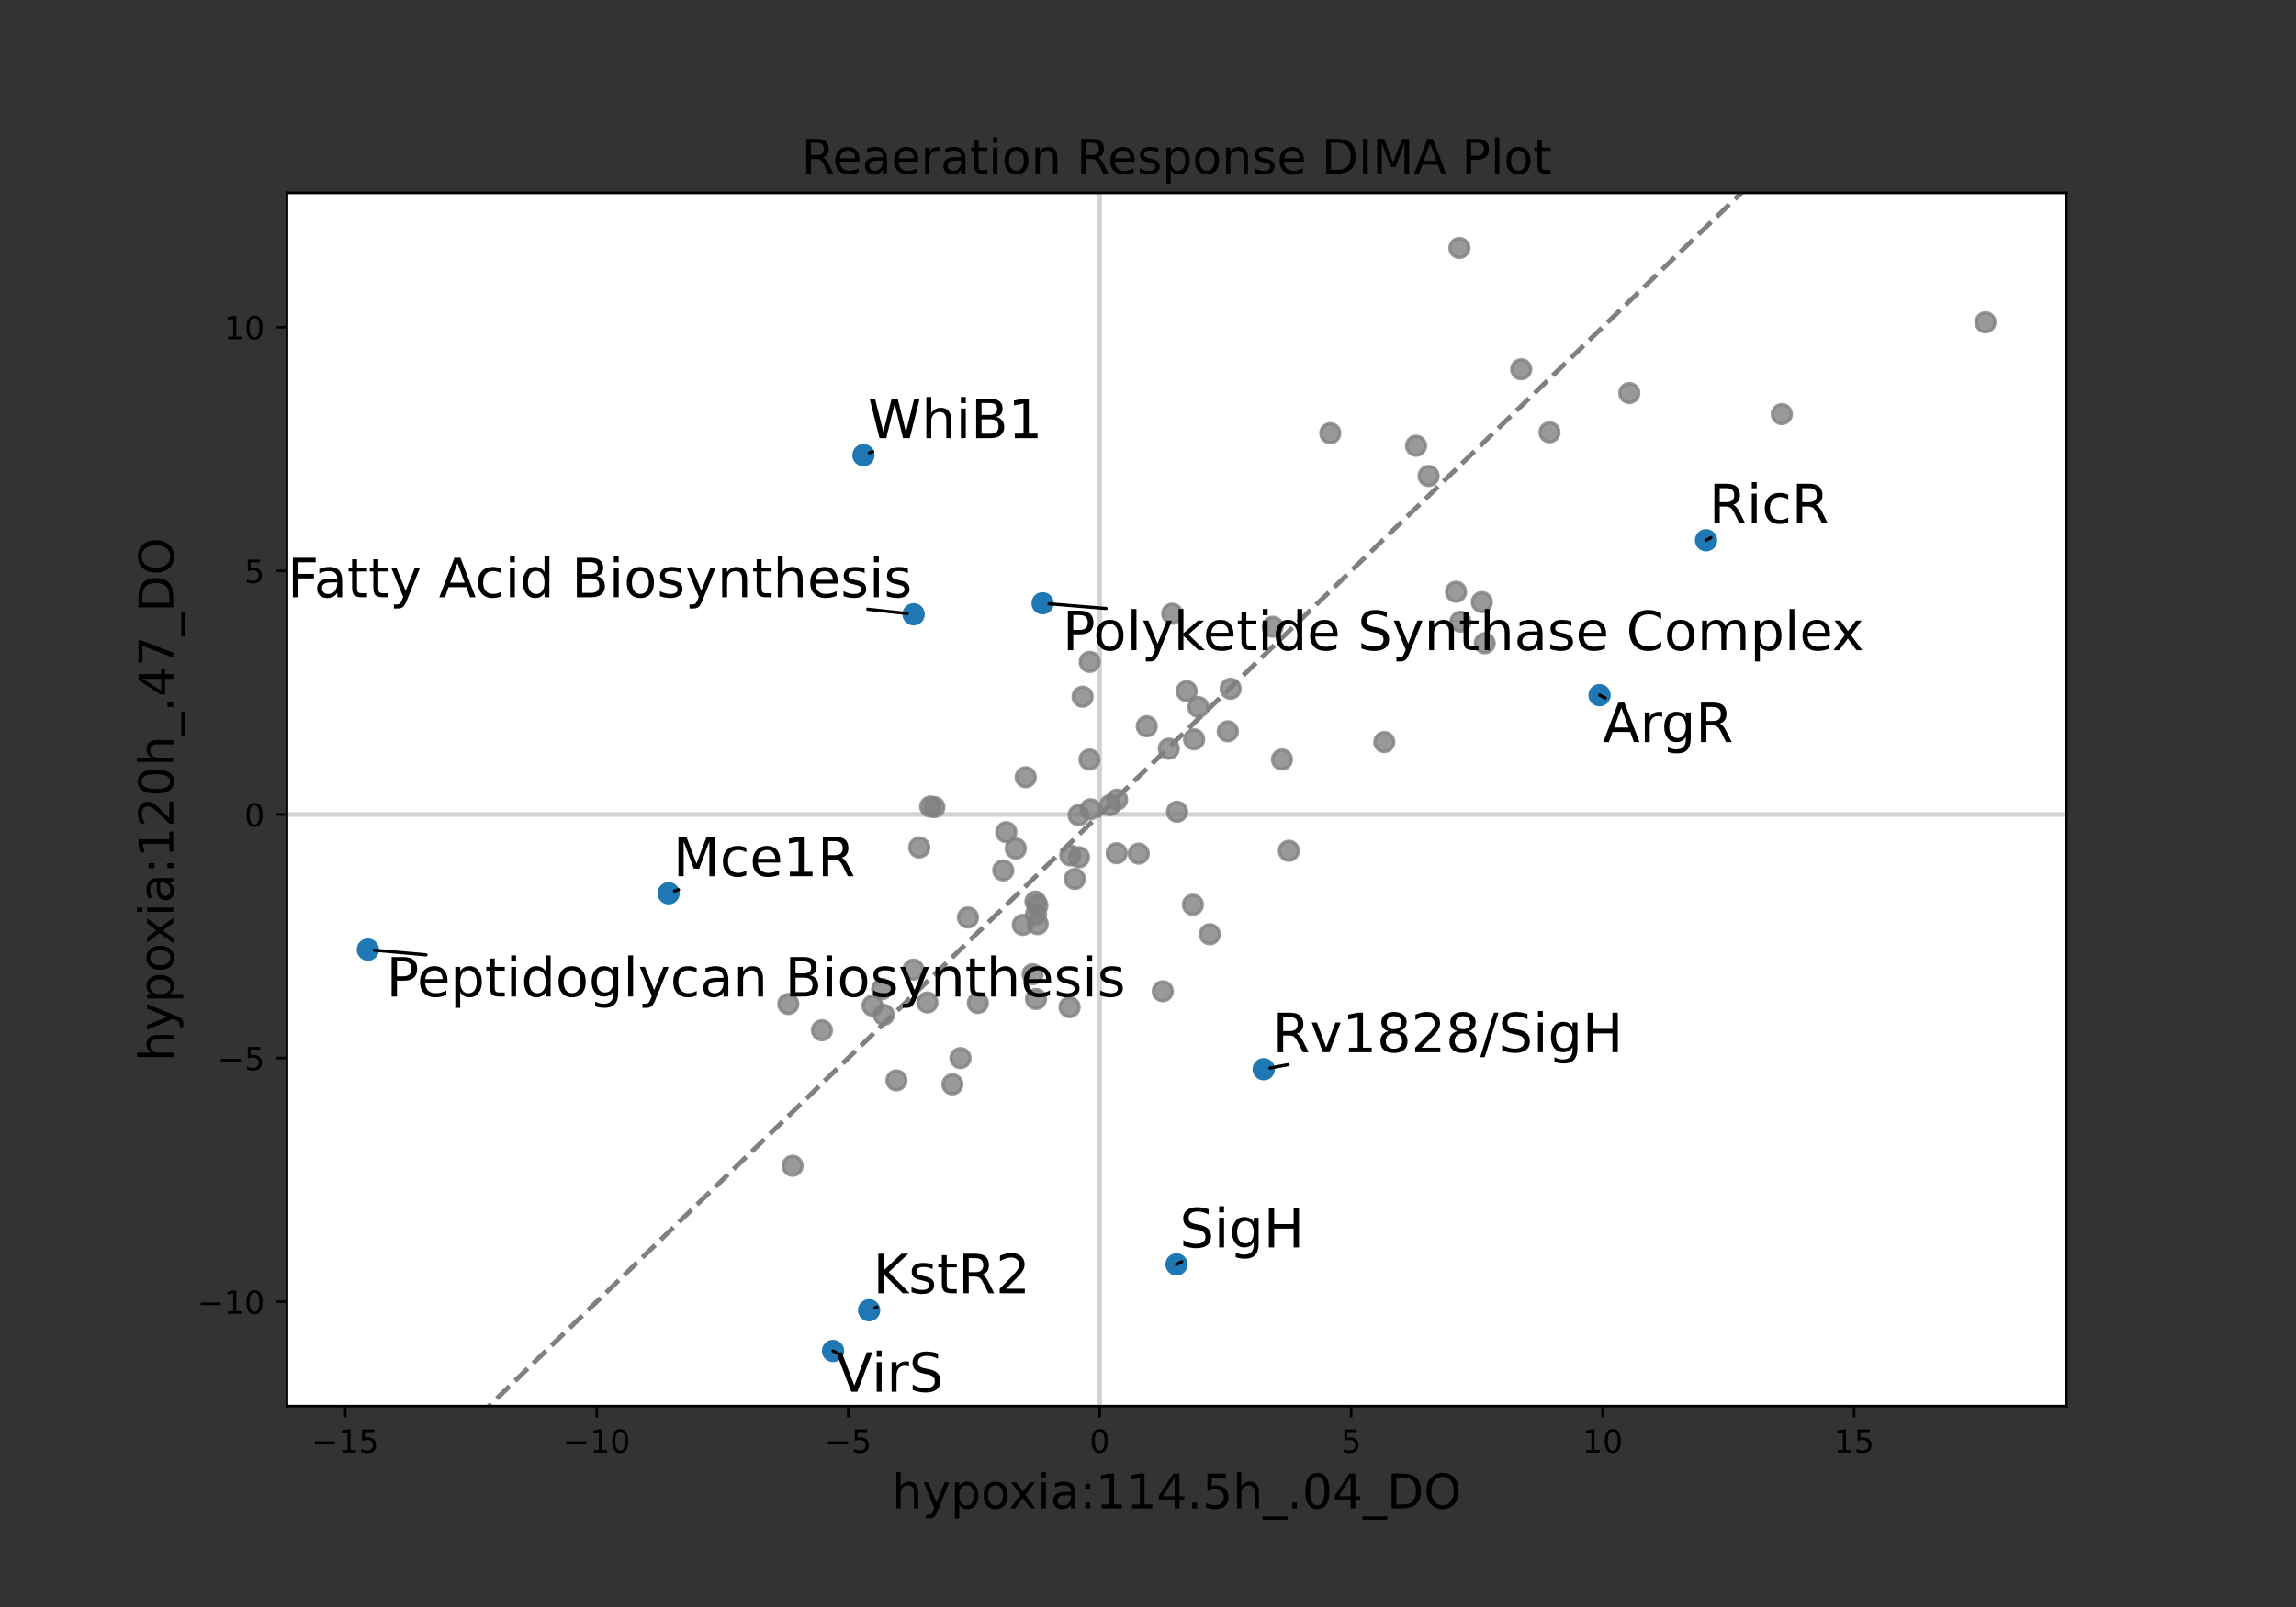<?xml version="1.0" encoding="utf-8" standalone="no"?>
<!DOCTYPE svg PUBLIC "-//W3C//DTD SVG 1.1//EN"
  "http://www.w3.org/Graphics/SVG/1.1/DTD/svg11.dtd">
<!-- Created with matplotlib (https://matplotlib.org/) -->
<svg height="504pt" version="1.1" viewBox="0 0 720 504" width="720pt" xmlns="http://www.w3.org/2000/svg" xmlns:xlink="http://www.w3.org/1999/xlink">
 <rect x="0" y="0" width="720" height="504" fill="#333333" stroke="none"/>
 <defs>
  <style type="text/css">*{stroke-linecap:butt;stroke-linejoin:round;}</style>
 </defs>
 <g id="figure_1">
  <g id="patch_1">
   <path d="M 0 504 
L 720 504 
L 720 0 
L 0 0 
z
" style="fill:none;"/>
  </g>
  <g id="axes_1">
   <g id="patch_2">
    <path d="M 90 441 
L 648 441 
L 648 60.48 
L 90 60.48 
z
" style="fill:#ffffff;"/>
   </g>
   <g id="line2d_1">
    <path clip-path="url(#p473ef041b7)" d="M 344.843 441 
L 344.843 60.48 
" style="fill:none;stroke:#d3d3d3;stroke-linecap:square;stroke-width:1.5;"/>
   </g>
   <g id="line2d_2">
    <path clip-path="url(#p473ef041b7)" d="M 90 255.432 
L 648 255.432 
" style="fill:none;stroke:#d3d3d3;stroke-linecap:square;stroke-width:1.5;"/>
   </g>
   <g id="matplotlib.axis_1">
    <g id="xtick_1">
     <g id="line2d_3">
      <defs>
       <path d="M 0 0 
L 0 3.5 
" id="m46b6c0284b" style="stroke:#000000;stroke-width:0.8;"/>
      </defs>
      <g>
       <use style="stroke:#000000;stroke-width:0.8;" x="108.27" xlink:href="#m46b6c0284b" y="441"/>
      </g>
     </g>
     <g id="text_1">
      <!-- −15 -->
      <g transform="translate(97.717 455.598)scale(0.1 -0.1)">
       <defs>
        <path d="M 10.594 35.5 
L 73.188 35.5 
L 73.188 27.203 
L 10.594 27.203 
z
" id="DejaVuSans-8722"/>
        <path d="M 12.406 8.297 
L 28.516 8.297 
L 28.516 63.922 
L 10.984 60.406 
L 10.984 69.391 
L 28.422 72.906 
L 38.281 72.906 
L 38.281 8.297 
L 54.391 8.297 
L 54.391 0 
L 12.406 0 
z
" id="DejaVuSans-49"/>
        <path d="M 10.797 72.906 
L 49.516 72.906 
L 49.516 64.594 
L 19.828 64.594 
L 19.828 46.734 
Q 21.969 47.469 24.109 47.828 
Q 26.266 48.188 28.422 48.188 
Q 40.625 48.188 47.75 41.5 
Q 54.891 34.812 54.891 23.391 
Q 54.891 11.625 47.562 5.094 
Q 40.234 -1.422 26.906 -1.422 
Q 22.312 -1.422 17.547 -0.641 
Q 12.797 0.141 7.719 1.703 
L 7.719 11.625 
Q 12.109 9.234 16.797 8.062 
Q 21.484 6.891 26.703 6.891 
Q 35.156 6.891 40.078 11.328 
Q 45.016 15.766 45.016 23.391 
Q 45.016 31 40.078 35.438 
Q 35.156 39.891 26.703 39.891 
Q 22.75 39.891 18.812 39.016 
Q 14.891 38.141 10.797 36.281 
z
" id="DejaVuSans-53"/>
       </defs>
       <use xlink:href="#DejaVuSans-8722"/>
       <use x="83.789" xlink:href="#DejaVuSans-49"/>
       <use x="147.412" xlink:href="#DejaVuSans-53"/>
      </g>
     </g>
    </g>
    <g id="xtick_2">
     <g id="line2d_4">
      <g>
       <use style="stroke:#000000;stroke-width:0.8;" x="187.128" xlink:href="#m46b6c0284b" y="441"/>
      </g>
     </g>
     <g id="text_2">
      <!-- −10 -->
      <g transform="translate(176.575 455.598)scale(0.1 -0.1)">
       <defs>
        <path d="M 31.781 66.406 
Q 24.172 66.406 20.328 58.906 
Q 16.5 51.422 16.5 36.375 
Q 16.5 21.391 20.328 13.891 
Q 24.172 6.391 31.781 6.391 
Q 39.453 6.391 43.281 13.891 
Q 47.125 21.391 47.125 36.375 
Q 47.125 51.422 43.281 58.906 
Q 39.453 66.406 31.781 66.406 
z
M 31.781 74.219 
Q 44.047 74.219 50.516 64.516 
Q 56.984 54.828 56.984 36.375 
Q 56.984 17.969 50.516 8.266 
Q 44.047 -1.422 31.781 -1.422 
Q 19.531 -1.422 13.062 8.266 
Q 6.594 17.969 6.594 36.375 
Q 6.594 54.828 13.062 64.516 
Q 19.531 74.219 31.781 74.219 
z
" id="DejaVuSans-48"/>
       </defs>
       <use xlink:href="#DejaVuSans-8722"/>
       <use x="83.789" xlink:href="#DejaVuSans-49"/>
       <use x="147.412" xlink:href="#DejaVuSans-48"/>
      </g>
     </g>
    </g>
    <g id="xtick_3">
     <g id="line2d_5">
      <g>
       <use style="stroke:#000000;stroke-width:0.8;" x="265.985" xlink:href="#m46b6c0284b" y="441"/>
      </g>
     </g>
     <g id="text_3">
      <!-- −5 -->
      <g transform="translate(258.614 455.598)scale(0.1 -0.1)">
       <use xlink:href="#DejaVuSans-8722"/>
       <use x="83.789" xlink:href="#DejaVuSans-53"/>
      </g>
     </g>
    </g>
    <g id="xtick_4">
     <g id="line2d_6">
      <g>
       <use style="stroke:#000000;stroke-width:0.8;" x="344.843" xlink:href="#m46b6c0284b" y="441"/>
      </g>
     </g>
     <g id="text_4">
      <!-- 0 -->
      <g transform="translate(341.662 455.598)scale(0.1 -0.1)">
       <use xlink:href="#DejaVuSans-48"/>
      </g>
     </g>
    </g>
    <g id="xtick_5">
     <g id="line2d_7">
      <g>
       <use style="stroke:#000000;stroke-width:0.8;" x="423.701" xlink:href="#m46b6c0284b" y="441"/>
      </g>
     </g>
     <g id="text_5">
      <!-- 5 -->
      <g transform="translate(420.52 455.598)scale(0.1 -0.1)">
       <use xlink:href="#DejaVuSans-53"/>
      </g>
     </g>
    </g>
    <g id="xtick_6">
     <g id="line2d_8">
      <g>
       <use style="stroke:#000000;stroke-width:0.8;" x="502.559" xlink:href="#m46b6c0284b" y="441"/>
      </g>
     </g>
     <g id="text_6">
      <!-- 10 -->
      <g transform="translate(496.197 455.598)scale(0.1 -0.1)">
       <use xlink:href="#DejaVuSans-49"/>
       <use x="63.623" xlink:href="#DejaVuSans-48"/>
      </g>
     </g>
    </g>
    <g id="xtick_7">
     <g id="line2d_9">
      <g>
       <use style="stroke:#000000;stroke-width:0.8;" x="581.417" xlink:href="#m46b6c0284b" y="441"/>
      </g>
     </g>
     <g id="text_7">
      <!-- 15 -->
      <g transform="translate(575.054 455.598)scale(0.1 -0.1)">
       <use xlink:href="#DejaVuSans-49"/>
       <use x="63.623" xlink:href="#DejaVuSans-53"/>
      </g>
     </g>
    </g>
    <g id="text_8">
     <!-- hypoxia:114.5h_.04_DO -->
     <g transform="translate(279.716 473.076)scale(0.15 -0.15)">
      <defs>
       <path d="M 54.891 33.016 
L 54.891 0 
L 45.906 0 
L 45.906 32.719 
Q 45.906 40.484 42.875 44.328 
Q 39.844 48.188 33.797 48.188 
Q 26.516 48.188 22.312 43.547 
Q 18.109 38.922 18.109 30.906 
L 18.109 0 
L 9.078 0 
L 9.078 75.984 
L 18.109 75.984 
L 18.109 46.188 
Q 21.344 51.125 25.703 53.562 
Q 30.078 56 35.797 56 
Q 45.219 56 50.047 50.172 
Q 54.891 44.344 54.891 33.016 
z
" id="DejaVuSans-104"/>
       <path d="M 32.172 -5.078 
Q 28.375 -14.844 24.75 -17.812 
Q 21.141 -20.797 15.094 -20.797 
L 7.906 -20.797 
L 7.906 -13.281 
L 13.188 -13.281 
Q 16.891 -13.281 18.938 -11.516 
Q 21 -9.766 23.484 -3.219 
L 25.094 0.875 
L 2.984 54.688 
L 12.5 54.688 
L 29.594 11.922 
L 46.688 54.688 
L 56.203 54.688 
z
" id="DejaVuSans-121"/>
       <path d="M 18.109 8.203 
L 18.109 -20.797 
L 9.078 -20.797 
L 9.078 54.688 
L 18.109 54.688 
L 18.109 46.391 
Q 20.953 51.266 25.266 53.625 
Q 29.594 56 35.594 56 
Q 45.562 56 51.781 48.094 
Q 58.016 40.188 58.016 27.297 
Q 58.016 14.406 51.781 6.484 
Q 45.562 -1.422 35.594 -1.422 
Q 29.594 -1.422 25.266 0.953 
Q 20.953 3.328 18.109 8.203 
z
M 48.688 27.297 
Q 48.688 37.203 44.609 42.844 
Q 40.531 48.484 33.406 48.484 
Q 26.266 48.484 22.188 42.844 
Q 18.109 37.203 18.109 27.297 
Q 18.109 17.391 22.188 11.75 
Q 26.266 6.109 33.406 6.109 
Q 40.531 6.109 44.609 11.75 
Q 48.688 17.391 48.688 27.297 
z
" id="DejaVuSans-112"/>
       <path d="M 30.609 48.391 
Q 23.391 48.391 19.188 42.75 
Q 14.984 37.109 14.984 27.297 
Q 14.984 17.484 19.156 11.844 
Q 23.344 6.203 30.609 6.203 
Q 37.797 6.203 41.984 11.859 
Q 46.188 17.531 46.188 27.297 
Q 46.188 37.016 41.984 42.703 
Q 37.797 48.391 30.609 48.391 
z
M 30.609 56 
Q 42.328 56 49.016 48.375 
Q 55.719 40.766 55.719 27.297 
Q 55.719 13.875 49.016 6.219 
Q 42.328 -1.422 30.609 -1.422 
Q 18.844 -1.422 12.172 6.219 
Q 5.516 13.875 5.516 27.297 
Q 5.516 40.766 12.172 48.375 
Q 18.844 56 30.609 56 
z
" id="DejaVuSans-111"/>
       <path d="M 54.891 54.688 
L 35.109 28.078 
L 55.906 0 
L 45.312 0 
L 29.391 21.484 
L 13.484 0 
L 2.875 0 
L 24.125 28.609 
L 4.688 54.688 
L 15.281 54.688 
L 29.781 35.203 
L 44.281 54.688 
z
" id="DejaVuSans-120"/>
       <path d="M 9.422 54.688 
L 18.406 54.688 
L 18.406 0 
L 9.422 0 
z
M 9.422 75.984 
L 18.406 75.984 
L 18.406 64.594 
L 9.422 64.594 
z
" id="DejaVuSans-105"/>
       <path d="M 34.281 27.484 
Q 23.391 27.484 19.188 25 
Q 14.984 22.516 14.984 16.5 
Q 14.984 11.719 18.141 8.906 
Q 21.297 6.109 26.703 6.109 
Q 34.188 6.109 38.703 11.406 
Q 43.219 16.703 43.219 25.484 
L 43.219 27.484 
z
M 52.203 31.203 
L 52.203 0 
L 43.219 0 
L 43.219 8.297 
Q 40.141 3.328 35.547 0.953 
Q 30.953 -1.422 24.312 -1.422 
Q 15.922 -1.422 10.953 3.297 
Q 6 8.016 6 15.922 
Q 6 25.141 12.172 29.828 
Q 18.359 34.516 30.609 34.516 
L 43.219 34.516 
L 43.219 35.406 
Q 43.219 41.609 39.141 45 
Q 35.062 48.391 27.688 48.391 
Q 23 48.391 18.547 47.266 
Q 14.109 46.141 10.016 43.891 
L 10.016 52.203 
Q 14.938 54.109 19.578 55.047 
Q 24.219 56 28.609 56 
Q 40.484 56 46.344 49.844 
Q 52.203 43.703 52.203 31.203 
z
" id="DejaVuSans-97"/>
       <path d="M 11.719 12.406 
L 22.016 12.406 
L 22.016 0 
L 11.719 0 
z
M 11.719 51.703 
L 22.016 51.703 
L 22.016 39.312 
L 11.719 39.312 
z
" id="DejaVuSans-58"/>
       <path d="M 37.797 64.312 
L 12.891 25.391 
L 37.797 25.391 
z
M 35.203 72.906 
L 47.609 72.906 
L 47.609 25.391 
L 58.016 25.391 
L 58.016 17.188 
L 47.609 17.188 
L 47.609 0 
L 37.797 0 
L 37.797 17.188 
L 4.891 17.188 
L 4.891 26.703 
z
" id="DejaVuSans-52"/>
       <path d="M 10.688 12.406 
L 21 12.406 
L 21 0 
L 10.688 0 
z
" id="DejaVuSans-46"/>
       <path d="M 50.984 -16.609 
L 50.984 -23.578 
L -0.984 -23.578 
L -0.984 -16.609 
z
" id="DejaVuSans-95"/>
       <path d="M 19.672 64.797 
L 19.672 8.109 
L 31.594 8.109 
Q 46.688 8.109 53.688 14.938 
Q 60.688 21.781 60.688 36.531 
Q 60.688 51.172 53.688 57.984 
Q 46.688 64.797 31.594 64.797 
z
M 9.812 72.906 
L 30.078 72.906 
Q 51.266 72.906 61.172 64.094 
Q 71.094 55.281 71.094 36.531 
Q 71.094 17.672 61.125 8.828 
Q 51.172 0 30.078 0 
L 9.812 0 
z
" id="DejaVuSans-68"/>
       <path d="M 39.406 66.219 
Q 28.656 66.219 22.328 58.203 
Q 16.016 50.203 16.016 36.375 
Q 16.016 22.609 22.328 14.594 
Q 28.656 6.594 39.406 6.594 
Q 50.141 6.594 56.422 14.594 
Q 62.703 22.609 62.703 36.375 
Q 62.703 50.203 56.422 58.203 
Q 50.141 66.219 39.406 66.219 
z
M 39.406 74.219 
Q 54.734 74.219 63.906 63.938 
Q 73.094 53.656 73.094 36.375 
Q 73.094 19.141 63.906 8.859 
Q 54.734 -1.422 39.406 -1.422 
Q 24.031 -1.422 14.812 8.828 
Q 5.609 19.094 5.609 36.375 
Q 5.609 53.656 14.812 63.938 
Q 24.031 74.219 39.406 74.219 
z
" id="DejaVuSans-79"/>
      </defs>
      <use xlink:href="#DejaVuSans-104"/>
      <use x="63.379" xlink:href="#DejaVuSans-121"/>
      <use x="122.559" xlink:href="#DejaVuSans-112"/>
      <use x="186.035" xlink:href="#DejaVuSans-111"/>
      <use x="244.092" xlink:href="#DejaVuSans-120"/>
      <use x="303.271" xlink:href="#DejaVuSans-105"/>
      <use x="331.055" xlink:href="#DejaVuSans-97"/>
      <use x="392.334" xlink:href="#DejaVuSans-58"/>
      <use x="426.025" xlink:href="#DejaVuSans-49"/>
      <use x="489.648" xlink:href="#DejaVuSans-49"/>
      <use x="553.271" xlink:href="#DejaVuSans-52"/>
      <use x="616.895" xlink:href="#DejaVuSans-46"/>
      <use x="648.682" xlink:href="#DejaVuSans-53"/>
      <use x="712.305" xlink:href="#DejaVuSans-104"/>
      <use x="775.684" xlink:href="#DejaVuSans-95"/>
      <use x="825.684" xlink:href="#DejaVuSans-46"/>
      <use x="857.471" xlink:href="#DejaVuSans-48"/>
      <use x="921.094" xlink:href="#DejaVuSans-52"/>
      <use x="984.717" xlink:href="#DejaVuSans-95"/>
      <use x="1034.717" xlink:href="#DejaVuSans-68"/>
      <use x="1111.719" xlink:href="#DejaVuSans-79"/>
     </g>
    </g>
   </g>
   <g id="matplotlib.axis_2">
    <g id="ytick_1">
     <g id="line2d_10">
      <defs>
       <path d="M 0 0 
L -3.5 0 
" id="mdfb140a399" style="stroke:#000000;stroke-width:0.8;"/>
      </defs>
      <g>
       <use style="stroke:#000000;stroke-width:0.8;" x="90" xlink:href="#mdfb140a399" y="408.249"/>
      </g>
     </g>
     <g id="text_9">
      <!-- −10 -->
      <g transform="translate(61.895 412.048)scale(0.1 -0.1)">
       <use xlink:href="#DejaVuSans-8722"/>
       <use x="83.789" xlink:href="#DejaVuSans-49"/>
       <use x="147.412" xlink:href="#DejaVuSans-48"/>
      </g>
     </g>
    </g>
    <g id="ytick_2">
     <g id="line2d_11">
      <g>
       <use style="stroke:#000000;stroke-width:0.8;" x="90" xlink:href="#mdfb140a399" y="331.841"/>
      </g>
     </g>
     <g id="text_10">
      <!-- −5 -->
      <g transform="translate(68.258 335.64)scale(0.1 -0.1)">
       <use xlink:href="#DejaVuSans-8722"/>
       <use x="83.789" xlink:href="#DejaVuSans-53"/>
      </g>
     </g>
    </g>
    <g id="ytick_3">
     <g id="line2d_12">
      <g>
       <use style="stroke:#000000;stroke-width:0.8;" x="90" xlink:href="#mdfb140a399" y="255.432"/>
      </g>
     </g>
     <g id="text_11">
      <!-- 0 -->
      <g transform="translate(76.638 259.231)scale(0.1 -0.1)">
       <use xlink:href="#DejaVuSans-48"/>
      </g>
     </g>
    </g>
    <g id="ytick_4">
     <g id="line2d_13">
      <g>
       <use style="stroke:#000000;stroke-width:0.8;" x="90" xlink:href="#mdfb140a399" y="179.024"/>
      </g>
     </g>
     <g id="text_12">
      <!-- 5 -->
      <g transform="translate(76.638 182.823)scale(0.1 -0.1)">
       <use xlink:href="#DejaVuSans-53"/>
      </g>
     </g>
    </g>
    <g id="ytick_5">
     <g id="line2d_14">
      <g>
       <use style="stroke:#000000;stroke-width:0.8;" x="90" xlink:href="#mdfb140a399" y="102.615"/>
      </g>
     </g>
     <g id="text_13">
      <!-- 10 -->
      <g transform="translate(70.275 106.414)scale(0.1 -0.1)">
       <use xlink:href="#DejaVuSans-49"/>
       <use x="63.623" xlink:href="#DejaVuSans-48"/>
      </g>
     </g>
    </g>
    <g id="text_14">
     <!-- hypoxia:120h_.47_DO -->
     <g transform="translate(54.359 332.869)rotate(-90)scale(0.15 -0.15)">
      <defs>
       <path d="M 19.188 8.297 
L 53.609 8.297 
L 53.609 0 
L 7.328 0 
L 7.328 8.297 
Q 12.938 14.109 22.625 23.891 
Q 32.328 33.688 34.812 36.531 
Q 39.547 41.844 41.422 45.531 
Q 43.312 49.219 43.312 52.781 
Q 43.312 58.594 39.234 62.25 
Q 35.156 65.922 28.609 65.922 
Q 23.969 65.922 18.812 64.312 
Q 13.672 62.703 7.812 59.422 
L 7.812 69.391 
Q 13.766 71.781 18.938 73 
Q 24.125 74.219 28.422 74.219 
Q 39.75 74.219 46.484 68.547 
Q 53.219 62.891 53.219 53.422 
Q 53.219 48.922 51.531 44.891 
Q 49.859 40.875 45.406 35.406 
Q 44.188 33.984 37.641 27.219 
Q 31.109 20.453 19.188 8.297 
z
" id="DejaVuSans-50"/>
       <path d="M 8.203 72.906 
L 55.078 72.906 
L 55.078 68.703 
L 28.609 0 
L 18.312 0 
L 43.219 64.594 
L 8.203 64.594 
z
" id="DejaVuSans-55"/>
      </defs>
      <use xlink:href="#DejaVuSans-104"/>
      <use x="63.379" xlink:href="#DejaVuSans-121"/>
      <use x="122.559" xlink:href="#DejaVuSans-112"/>
      <use x="186.035" xlink:href="#DejaVuSans-111"/>
      <use x="244.092" xlink:href="#DejaVuSans-120"/>
      <use x="303.271" xlink:href="#DejaVuSans-105"/>
      <use x="331.055" xlink:href="#DejaVuSans-97"/>
      <use x="392.334" xlink:href="#DejaVuSans-58"/>
      <use x="426.025" xlink:href="#DejaVuSans-49"/>
      <use x="489.648" xlink:href="#DejaVuSans-50"/>
      <use x="553.271" xlink:href="#DejaVuSans-48"/>
      <use x="616.895" xlink:href="#DejaVuSans-104"/>
      <use x="680.273" xlink:href="#DejaVuSans-95"/>
      <use x="730.273" xlink:href="#DejaVuSans-46"/>
      <use x="762.061" xlink:href="#DejaVuSans-52"/>
      <use x="825.684" xlink:href="#DejaVuSans-55"/>
      <use x="889.307" xlink:href="#DejaVuSans-95"/>
      <use x="939.307" xlink:href="#DejaVuSans-68"/>
      <use x="1016.309" xlink:href="#DejaVuSans-79"/>
     </g>
    </g>
   </g>
   <g id="line2d_15">
    <defs>
     <path d="M 0 3 
C 0.796 3 1.559 2.684 2.121 2.121 
C 2.684 1.559 3 0.796 3 0 
C 3 -0.796 2.684 -1.559 2.121 -2.121 
C 1.559 -2.684 0.796 -3 0 -3 
C -0.796 -3 -1.559 -2.684 -2.121 -2.121 
C -2.684 -1.559 -3 -0.796 -3 0 
C -3 0.796 -2.684 1.559 -2.121 2.121 
C -1.559 2.684 -0.796 3 0 3 
z
" id="mda252c1458" style="stroke:#1f77b4;"/>
    </defs>
    <g clip-path="url(#p473ef041b7)">
     <use style="fill:#1f77b4;stroke:#1f77b4;" x="368.95" xlink:href="#mda252c1458" y="396.551"/>
    </g>
   </g>
   <g id="line2d_16">
    <g clip-path="url(#p473ef041b7)">
     <use style="fill:#1f77b4;stroke:#1f77b4;" x="326.952" xlink:href="#mda252c1458" y="189.206"/>
    </g>
   </g>
   <g id="line2d_17">
    <defs>
     <path d="M 0 3 
C 0.796 3 1.559 2.684 2.121 2.121 
C 2.684 1.559 3 0.796 3 0 
C 3 -0.796 2.684 -1.559 2.121 -2.121 
C 1.559 -2.684 0.796 -3 0 -3 
C -0.796 -3 -1.559 -2.684 -2.121 -2.121 
C -2.684 -1.559 -3 -0.796 -3 0 
C -3 0.796 -2.684 1.559 -2.121 2.121 
C -1.559 2.684 -0.796 3 0 3 
z
" id="mb943a70c53" style="stroke:#808080;stroke-opacity:0.8;"/>
    </defs>
    <g clip-path="url(#p473ef041b7)">
     <use style="fill:#808080;fill-opacity:0.8;stroke:#808080;stroke-opacity:0.8;" x="510.928" xlink:href="#mb943a70c53" y="123.264"/>
    </g>
   </g>
   <g id="line2d_18">
    <g clip-path="url(#p473ef041b7)">
     <use style="fill:#808080;fill-opacity:0.8;stroke:#808080;stroke-opacity:0.8;" x="324.71" xlink:href="#mb943a70c53" y="282.761"/>
    </g>
   </g>
   <g id="line2d_19">
    <g clip-path="url(#p473ef041b7)">
     <use style="fill:#808080;fill-opacity:0.8;stroke:#808080;stroke-opacity:0.8;" x="379.377" xlink:href="#mb943a70c53" y="293.017"/>
    </g>
   </g>
   <g id="line2d_20">
    <g clip-path="url(#p473ef041b7)">
     <use style="fill:#808080;fill-opacity:0.8;stroke:#808080;stroke-opacity:0.8;" x="622.636" xlink:href="#mb943a70c53" y="101.075"/>
    </g>
   </g>
   <g id="line2d_21">
    <g clip-path="url(#p473ef041b7)">
     <use style="fill:#808080;fill-opacity:0.8;stroke:#808080;stroke-opacity:0.8;" x="281.105" xlink:href="#mb943a70c53" y="338.848"/>
    </g>
   </g>
   <g id="line2d_22">
    <g clip-path="url(#p473ef041b7)">
     <use style="fill:#808080;fill-opacity:0.8;stroke:#808080;stroke-opacity:0.8;" x="457.648" xlink:href="#mb943a70c53" y="77.776"/>
    </g>
   </g>
   <g id="line2d_23">
    <g clip-path="url(#p473ef041b7)">
     <use style="fill:#808080;fill-opacity:0.8;stroke:#808080;stroke-opacity:0.8;" x="477.036" xlink:href="#mb943a70c53" y="115.808"/>
    </g>
   </g>
   <g id="line2d_24">
    <g clip-path="url(#p473ef041b7)">
     <use style="fill:#808080;fill-opacity:0.8;stroke:#808080;stroke-opacity:0.8;" x="303.536" xlink:href="#mb943a70c53" y="287.746"/>
    </g>
   </g>
   <g id="line2d_25">
    <g clip-path="url(#p473ef041b7)">
     <use style="fill:#1f77b4;stroke:#1f77b4;" x="535.005" xlink:href="#mda252c1458" y="169.444"/>
    </g>
   </g>
   <g id="line2d_26">
    <g clip-path="url(#p473ef041b7)">
     <use style="fill:#808080;fill-opacity:0.8;stroke:#808080;stroke-opacity:0.8;" x="374.454" xlink:href="#mb943a70c53" y="231.878"/>
    </g>
   </g>
   <g id="line2d_27">
    <g clip-path="url(#p473ef041b7)">
     <use style="fill:#808080;fill-opacity:0.8;stroke:#808080;stroke-opacity:0.8;" x="314.602" xlink:href="#mb943a70c53" y="272.977"/>
    </g>
   </g>
   <g id="line2d_28">
    <g clip-path="url(#p473ef041b7)">
     <use style="fill:#808080;fill-opacity:0.8;stroke:#808080;stroke-opacity:0.8;" x="338.351" xlink:href="#mb943a70c53" y="268.875"/>
    </g>
   </g>
   <g id="line2d_29">
    <g clip-path="url(#p473ef041b7)">
     <use style="fill:#808080;fill-opacity:0.8;stroke:#808080;stroke-opacity:0.8;" x="399.124" xlink:href="#mb943a70c53" y="196.569"/>
    </g>
   </g>
   <g id="line2d_30">
    <g clip-path="url(#p473ef041b7)">
     <use style="fill:#808080;fill-opacity:0.8;stroke:#808080;stroke-opacity:0.8;" x="277.159" xlink:href="#mb943a70c53" y="318.289"/>
    </g>
   </g>
   <g id="line2d_31">
    <g clip-path="url(#p473ef041b7)">
     <use style="fill:#808080;fill-opacity:0.8;stroke:#808080;stroke-opacity:0.8;" x="248.549" xlink:href="#mb943a70c53" y="365.623"/>
    </g>
   </g>
   <g id="line2d_32">
    <g clip-path="url(#p473ef041b7)">
     <use style="fill:#1f77b4;stroke:#1f77b4;" x="261.236" xlink:href="#mda252c1458" y="423.704"/>
    </g>
   </g>
   <g id="line2d_33">
    <g clip-path="url(#p473ef041b7)">
     <use style="fill:#808080;fill-opacity:0.8;stroke:#808080;stroke-opacity:0.8;" x="364.639" xlink:href="#mb943a70c53" y="310.888"/>
    </g>
   </g>
   <g id="line2d_34">
    <g clip-path="url(#p473ef041b7)">
     <use style="fill:#808080;fill-opacity:0.8;stroke:#808080;stroke-opacity:0.8;" x="372.134" xlink:href="#mb943a70c53" y="216.774"/>
    </g>
   </g>
   <g id="line2d_35">
    <g clip-path="url(#p473ef041b7)">
     <use style="fill:#808080;fill-opacity:0.8;stroke:#808080;stroke-opacity:0.8;" x="301.203" xlink:href="#mb943a70c53" y="331.852"/>
    </g>
   </g>
   <g id="line2d_36">
    <g clip-path="url(#p473ef041b7)">
     <use style="fill:#808080;fill-opacity:0.8;stroke:#808080;stroke-opacity:0.8;" x="465.591" xlink:href="#mb943a70c53" y="201.752"/>
    </g>
   </g>
   <g id="line2d_37">
    <g clip-path="url(#p473ef041b7)">
     <use style="fill:#808080;fill-opacity:0.8;stroke:#808080;stroke-opacity:0.8;" x="320.743" xlink:href="#mb943a70c53" y="290.057"/>
    </g>
   </g>
   <g id="line2d_38">
    <g clip-path="url(#p473ef041b7)">
     <use style="fill:#808080;fill-opacity:0.8;stroke:#808080;stroke-opacity:0.8;" x="293" xlink:href="#mb943a70c53" y="253.142"/>
    </g>
   </g>
   <g id="line2d_39">
    <g clip-path="url(#p473ef041b7)">
     <use style="fill:#808080;fill-opacity:0.8;stroke:#808080;stroke-opacity:0.8;" x="341.644" xlink:href="#mb943a70c53" y="238.219"/>
    </g>
   </g>
   <g id="line2d_40">
    <g clip-path="url(#p473ef041b7)">
     <use style="fill:#808080;fill-opacity:0.8;stroke:#808080;stroke-opacity:0.8;" x="350.169" xlink:href="#mb943a70c53" y="267.581"/>
    </g>
   </g>
   <g id="line2d_41">
    <g clip-path="url(#p473ef041b7)">
     <use style="fill:#808080;fill-opacity:0.8;stroke:#808080;stroke-opacity:0.8;" x="375.802" xlink:href="#mb943a70c53" y="221.769"/>
    </g>
   </g>
   <g id="line2d_42">
    <g clip-path="url(#p473ef041b7)">
     <use style="fill:#808080;fill-opacity:0.8;stroke:#808080;stroke-opacity:0.8;" x="298.656" xlink:href="#mb943a70c53" y="340.075"/>
    </g>
   </g>
   <g id="line2d_43">
    <g clip-path="url(#p473ef041b7)">
     <use style="fill:#1f77b4;stroke:#1f77b4;" x="270.774" xlink:href="#mda252c1458" y="142.748"/>
    </g>
   </g>
   <g id="line2d_44">
    <g clip-path="url(#p473ef041b7)">
     <use style="fill:#808080;fill-opacity:0.8;stroke:#808080;stroke-opacity:0.8;" x="325.391" xlink:href="#mb943a70c53" y="289.831"/>
    </g>
   </g>
   <g id="line2d_45">
    <g clip-path="url(#p473ef041b7)">
     <use style="fill:#808080;fill-opacity:0.8;stroke:#808080;stroke-opacity:0.8;" x="434.09" xlink:href="#mb943a70c53" y="232.727"/>
    </g>
   </g>
   <g id="line2d_46">
    <g clip-path="url(#p473ef041b7)">
     <use style="fill:#1f77b4;stroke:#1f77b4;" x="501.609" xlink:href="#mda252c1458" y="218.029"/>
    </g>
   </g>
   <g id="line2d_47">
    <g clip-path="url(#p473ef041b7)">
     <use style="fill:#808080;fill-opacity:0.8;stroke:#808080;stroke-opacity:0.8;" x="348.137" xlink:href="#mb943a70c53" y="252.479"/>
    </g>
   </g>
   <g id="line2d_48">
    <g clip-path="url(#p473ef041b7)">
     <use style="fill:#808080;fill-opacity:0.8;stroke:#808080;stroke-opacity:0.8;" x="276.644" xlink:href="#mb943a70c53" y="310.195"/>
    </g>
   </g>
   <g id="line2d_49">
    <g clip-path="url(#p473ef041b7)">
     <use style="fill:#808080;fill-opacity:0.8;stroke:#808080;stroke-opacity:0.8;" x="286.45" xlink:href="#mb943a70c53" y="304.106"/>
    </g>
   </g>
   <g id="line2d_50">
    <g clip-path="url(#p473ef041b7)">
     <use style="fill:#808080;fill-opacity:0.8;stroke:#808080;stroke-opacity:0.8;" x="444.06" xlink:href="#mb943a70c53" y="139.801"/>
    </g>
   </g>
   <g id="line2d_51">
    <g clip-path="url(#p473ef041b7)">
     <use style="fill:#808080;fill-opacity:0.8;stroke:#808080;stroke-opacity:0.8;" x="447.977" xlink:href="#mb943a70c53" y="149.279"/>
    </g>
   </g>
   <g id="line2d_52">
    <g clip-path="url(#p473ef041b7)">
     <use style="fill:#808080;fill-opacity:0.8;stroke:#808080;stroke-opacity:0.8;" x="257.744" xlink:href="#mb943a70c53" y="323.127"/>
    </g>
   </g>
   <g id="line2d_53">
    <g clip-path="url(#p473ef041b7)">
     <use style="fill:#808080;fill-opacity:0.8;stroke:#808080;stroke-opacity:0.8;" x="350.309" xlink:href="#mb943a70c53" y="250.797"/>
    </g>
   </g>
   <g id="line2d_54">
    <g clip-path="url(#p473ef041b7)">
     <use style="fill:#808080;fill-opacity:0.8;stroke:#808080;stroke-opacity:0.8;" x="357.089" xlink:href="#mb943a70c53" y="267.71"/>
    </g>
   </g>
   <g id="line2d_55">
    <g clip-path="url(#p473ef041b7)">
     <use style="fill:#1f77b4;stroke:#1f77b4;" x="272.54" xlink:href="#mda252c1458" y="410.932"/>
    </g>
   </g>
   <g id="line2d_56">
    <g clip-path="url(#p473ef041b7)">
     <use style="fill:#808080;fill-opacity:0.8;stroke:#808080;stroke-opacity:0.8;" x="247.201" xlink:href="#mb943a70c53" y="314.889"/>
    </g>
   </g>
   <g id="line2d_57">
    <g clip-path="url(#p473ef041b7)">
     <use style="fill:#808080;fill-opacity:0.8;stroke:#808080;stroke-opacity:0.8;" x="321.664" xlink:href="#mb943a70c53" y="243.768"/>
    </g>
   </g>
   <g id="line2d_58">
    <g clip-path="url(#p473ef041b7)">
     <use style="fill:#808080;fill-opacity:0.8;stroke:#808080;stroke-opacity:0.8;" x="385.918" xlink:href="#mb943a70c53" y="216.021"/>
    </g>
   </g>
   <g id="line2d_59">
    <g clip-path="url(#p473ef041b7)">
     <use style="fill:#808080;fill-opacity:0.8;stroke:#808080;stroke-opacity:0.8;" x="341.961" xlink:href="#mb943a70c53" y="253.819"/>
    </g>
   </g>
   <g id="line2d_60">
    <g clip-path="url(#p473ef041b7)">
     <use style="fill:#808080;fill-opacity:0.8;stroke:#808080;stroke-opacity:0.8;" x="359.617" xlink:href="#mb943a70c53" y="227.777"/>
    </g>
   </g>
   <g id="line2d_61">
    <g clip-path="url(#p473ef041b7)">
     <use style="fill:#808080;fill-opacity:0.8;stroke:#808080;stroke-opacity:0.8;" x="291.709" xlink:href="#mb943a70c53" y="252.967"/>
    </g>
   </g>
   <g id="line2d_62">
    <g clip-path="url(#p473ef041b7)">
     <use style="fill:#808080;fill-opacity:0.8;stroke:#808080;stroke-opacity:0.8;" x="324.87" xlink:href="#mb943a70c53" y="286.807"/>
    </g>
   </g>
   <g id="line2d_63">
    <g clip-path="url(#p473ef041b7)">
     <use style="fill:#808080;fill-opacity:0.8;stroke:#808080;stroke-opacity:0.8;" x="337.048" xlink:href="#mb943a70c53" y="275.667"/>
    </g>
   </g>
   <g id="line2d_64">
    <g clip-path="url(#p473ef041b7)">
     <use style="fill:#1f77b4;stroke:#1f77b4;" x="396.289" xlink:href="#mda252c1458" y="335.339"/>
    </g>
   </g>
   <g id="line2d_65">
    <g clip-path="url(#p473ef041b7)">
     <use style="fill:#808080;fill-opacity:0.8;stroke:#808080;stroke-opacity:0.8;" x="315.553" xlink:href="#mb943a70c53" y="261.003"/>
    </g>
   </g>
   <g id="line2d_66">
    <g clip-path="url(#p473ef041b7)">
     <use style="fill:#808080;fill-opacity:0.8;stroke:#808080;stroke-opacity:0.8;" x="464.691" xlink:href="#mb943a70c53" y="188.83"/>
    </g>
   </g>
   <g id="line2d_67">
    <g clip-path="url(#p473ef041b7)">
     <use style="fill:#808080;fill-opacity:0.8;stroke:#808080;stroke-opacity:0.8;" x="558.755" xlink:href="#mb943a70c53" y="129.884"/>
    </g>
   </g>
   <g id="line2d_68">
    <g clip-path="url(#p473ef041b7)">
     <use style="fill:#808080;fill-opacity:0.8;stroke:#808080;stroke-opacity:0.8;" x="485.899" xlink:href="#mb943a70c53" y="135.583"/>
    </g>
   </g>
   <g id="line2d_69">
    <g clip-path="url(#p473ef041b7)">
     <use style="fill:#808080;fill-opacity:0.8;stroke:#808080;stroke-opacity:0.8;" x="318.544" xlink:href="#mb943a70c53" y="266.129"/>
    </g>
   </g>
   <g id="line2d_70">
    <g clip-path="url(#p473ef041b7)">
     <use style="fill:#808080;fill-opacity:0.8;stroke:#808080;stroke-opacity:0.8;" x="367.59" xlink:href="#mb943a70c53" y="192.479"/>
    </g>
   </g>
   <g id="line2d_71">
    <g clip-path="url(#p473ef041b7)">
     <use style="fill:#1f77b4;stroke:#1f77b4;" x="286.495" xlink:href="#mda252c1458" y="192.656"/>
    </g>
   </g>
   <g id="line2d_72">
    <g clip-path="url(#p473ef041b7)">
     <use style="fill:#808080;fill-opacity:0.8;stroke:#808080;stroke-opacity:0.8;" x="335.615" xlink:href="#mb943a70c53" y="268.259"/>
    </g>
   </g>
   <g id="line2d_73">
    <g clip-path="url(#p473ef041b7)">
     <use style="fill:#808080;fill-opacity:0.8;stroke:#808080;stroke-opacity:0.8;" x="341.718" xlink:href="#mb943a70c53" y="207.58"/>
    </g>
   </g>
   <g id="line2d_74">
    <g clip-path="url(#p473ef041b7)">
     <use style="fill:#808080;fill-opacity:0.8;stroke:#808080;stroke-opacity:0.8;" x="404.167" xlink:href="#mb943a70c53" y="266.828"/>
    </g>
   </g>
   <g id="line2d_75">
    <g clip-path="url(#p473ef041b7)">
     <use style="fill:#808080;fill-opacity:0.8;stroke:#808080;stroke-opacity:0.8;" x="335.403" xlink:href="#mb943a70c53" y="315.863"/>
    </g>
   </g>
   <g id="line2d_76">
    <g clip-path="url(#p473ef041b7)">
     <use style="fill:#808080;fill-opacity:0.8;stroke:#808080;stroke-opacity:0.8;" x="385.028" xlink:href="#mb943a70c53" y="229.366"/>
    </g>
   </g>
   <g id="line2d_77">
    <g clip-path="url(#p473ef041b7)">
     <use style="fill:#808080;fill-opacity:0.8;stroke:#808080;stroke-opacity:0.8;" x="374.075" xlink:href="#mb943a70c53" y="283.746"/>
    </g>
   </g>
   <g id="line2d_78">
    <g clip-path="url(#p473ef041b7)">
     <use style="fill:#808080;fill-opacity:0.8;stroke:#808080;stroke-opacity:0.8;" x="323.819" xlink:href="#mb943a70c53" y="305.527"/>
    </g>
   </g>
   <g id="line2d_79">
    <g clip-path="url(#p473ef041b7)">
     <use style="fill:#1f77b4;stroke:#1f77b4;" x="209.662" xlink:href="#mda252c1458" y="280.151"/>
    </g>
   </g>
   <g id="line2d_80">
    <g clip-path="url(#p473ef041b7)">
     <use style="fill:#808080;fill-opacity:0.8;stroke:#808080;stroke-opacity:0.8;" x="273.604" xlink:href="#mb943a70c53" y="315.413"/>
    </g>
   </g>
   <g id="line2d_81">
    <g clip-path="url(#p473ef041b7)">
     <use style="fill:#808080;fill-opacity:0.8;stroke:#808080;stroke-opacity:0.8;" x="402.009" xlink:href="#mb943a70c53" y="238.2"/>
    </g>
   </g>
   <g id="line2d_82">
    <g clip-path="url(#p473ef041b7)">
     <use style="fill:#1f77b4;stroke:#1f77b4;" x="115.364" xlink:href="#mda252c1458" y="297.833"/>
    </g>
   </g>
   <g id="line2d_83">
    <g clip-path="url(#p473ef041b7)">
     <use style="fill:#808080;fill-opacity:0.8;stroke:#808080;stroke-opacity:0.8;" x="456.601" xlink:href="#mb943a70c53" y="185.596"/>
    </g>
   </g>
   <g id="line2d_84">
    <g clip-path="url(#p473ef041b7)">
     <use style="fill:#808080;fill-opacity:0.8;stroke:#808080;stroke-opacity:0.8;" x="288.254" xlink:href="#mb943a70c53" y="265.796"/>
    </g>
   </g>
   <g id="line2d_85">
    <g clip-path="url(#p473ef041b7)">
     <use style="fill:#808080;fill-opacity:0.8;stroke:#808080;stroke-opacity:0.8;" x="457.98" xlink:href="#mb943a70c53" y="194.981"/>
    </g>
   </g>
   <g id="line2d_86">
    <g clip-path="url(#p473ef041b7)">
     <use style="fill:#808080;fill-opacity:0.8;stroke:#808080;stroke-opacity:0.8;" x="417.17" xlink:href="#mb943a70c53" y="135.863"/>
    </g>
   </g>
   <g id="line2d_87">
    <g clip-path="url(#p473ef041b7)">
     <use style="fill:#808080;fill-opacity:0.8;stroke:#808080;stroke-opacity:0.8;" x="366.537" xlink:href="#mb943a70c53" y="234.804"/>
    </g>
   </g>
   <g id="line2d_88">
    <g clip-path="url(#p473ef041b7)">
     <use style="fill:#808080;fill-opacity:0.8;stroke:#808080;stroke-opacity:0.8;" x="325.302" xlink:href="#mb943a70c53" y="283.948"/>
    </g>
   </g>
   <g id="line2d_89">
    <g clip-path="url(#p473ef041b7)">
     <use style="fill:#808080;fill-opacity:0.8;stroke:#808080;stroke-opacity:0.8;" x="306.642" xlink:href="#mb943a70c53" y="314.559"/>
    </g>
   </g>
   <g id="line2d_90">
    <g clip-path="url(#p473ef041b7)">
     <use style="fill:#808080;fill-opacity:0.8;stroke:#808080;stroke-opacity:0.8;" x="338.234" xlink:href="#mb943a70c53" y="255.644"/>
    </g>
   </g>
   <g id="line2d_91">
    <g clip-path="url(#p473ef041b7)">
     <use style="fill:#808080;fill-opacity:0.8;stroke:#808080;stroke-opacity:0.8;" x="290.817" xlink:href="#mb943a70c53" y="314.414"/>
    </g>
   </g>
   <g id="line2d_92">
    <g clip-path="url(#p473ef041b7)">
     <use style="fill:#808080;fill-opacity:0.8;stroke:#808080;stroke-opacity:0.8;" x="339.488" xlink:href="#mb943a70c53" y="218.516"/>
    </g>
   </g>
   <g id="line2d_93">
    <g clip-path="url(#p473ef041b7)">
     <use style="fill:#808080;fill-opacity:0.8;stroke:#808080;stroke-opacity:0.8;" x="324.875" xlink:href="#mb943a70c53" y="313.312"/>
    </g>
   </g>
   <g id="line2d_94">
    <g clip-path="url(#p473ef041b7)">
     <use style="fill:#808080;fill-opacity:0.8;stroke:#808080;stroke-opacity:0.8;" x="369.105" xlink:href="#mb943a70c53" y="254.585"/>
    </g>
   </g>
   <g id="line2d_95">
    <path clip-path="url(#p473ef041b7)" d="M 87.275 505 
L 609.496 -1 
" style="fill:none;stroke:#808080;stroke-dasharray:5.55,2.4;stroke-dashoffset:0;stroke-width:1.5;"/>
   </g>
   <g id="patch_3">
    <path d="M 90 441 
L 90 60.48 
" style="fill:none;stroke:#000000;stroke-linecap:square;stroke-linejoin:miter;stroke-width:0.8;"/>
   </g>
   <g id="patch_4">
    <path d="M 648 441 
L 648 60.48 
" style="fill:none;stroke:#000000;stroke-linecap:square;stroke-linejoin:miter;stroke-width:0.8;"/>
   </g>
   <g id="patch_5">
    <path d="M 90 441 
L 648 441 
" style="fill:none;stroke:#000000;stroke-linecap:square;stroke-linejoin:miter;stroke-width:0.8;"/>
   </g>
   <g id="patch_6">
    <path d="M 90 60.48 
L 648 60.48 
" style="fill:none;stroke:#000000;stroke-linecap:square;stroke-linejoin:miter;stroke-width:0.8;"/>
   </g>
   <g id="text_15">
    <!-- SigH -->
    <g transform="translate(369.922 391.215)scale(0.17 -0.17)">
     <defs>
      <path d="M 53.516 70.516 
L 53.516 60.891 
Q 47.906 63.578 42.922 64.891 
Q 37.938 66.219 33.297 66.219 
Q 25.25 66.219 20.875 63.094 
Q 16.5 59.969 16.5 54.203 
Q 16.5 49.359 19.406 46.891 
Q 22.312 44.438 30.422 42.922 
L 36.375 41.703 
Q 47.406 39.594 52.656 34.297 
Q 57.906 29 57.906 20.125 
Q 57.906 9.516 50.797 4.047 
Q 43.703 -1.422 29.984 -1.422 
Q 24.812 -1.422 18.969 -0.25 
Q 13.141 0.922 6.891 3.219 
L 6.891 13.375 
Q 12.891 10.016 18.656 8.297 
Q 24.422 6.594 29.984 6.594 
Q 38.422 6.594 43.016 9.906 
Q 47.609 13.234 47.609 19.391 
Q 47.609 24.75 44.312 27.781 
Q 41.016 30.812 33.5 32.328 
L 27.484 33.5 
Q 16.453 35.688 11.516 40.375 
Q 6.594 45.062 6.594 53.422 
Q 6.594 63.094 13.406 68.656 
Q 20.219 74.219 32.172 74.219 
Q 37.312 74.219 42.625 73.281 
Q 47.953 72.359 53.516 70.516 
z
" id="DejaVuSans-83"/>
      <path d="M 45.406 27.984 
Q 45.406 37.75 41.375 43.109 
Q 37.359 48.484 30.078 48.484 
Q 22.859 48.484 18.828 43.109 
Q 14.797 37.75 14.797 27.984 
Q 14.797 18.266 18.828 12.891 
Q 22.859 7.516 30.078 7.516 
Q 37.359 7.516 41.375 12.891 
Q 45.406 18.266 45.406 27.984 
z
M 54.391 6.781 
Q 54.391 -7.172 48.188 -13.984 
Q 42 -20.797 29.203 -20.797 
Q 24.469 -20.797 20.266 -20.094 
Q 16.062 -19.391 12.109 -17.922 
L 12.109 -9.188 
Q 16.062 -11.328 19.922 -12.344 
Q 23.781 -13.375 27.781 -13.375 
Q 36.625 -13.375 41.016 -8.766 
Q 45.406 -4.156 45.406 5.172 
L 45.406 9.625 
Q 42.625 4.781 38.281 2.391 
Q 33.938 0 27.875 0 
Q 17.828 0 11.672 7.656 
Q 5.516 15.328 5.516 27.984 
Q 5.516 40.672 11.672 48.328 
Q 17.828 56 27.875 56 
Q 33.938 56 38.281 53.609 
Q 42.625 51.219 45.406 46.391 
L 45.406 54.688 
L 54.391 54.688 
z
" id="DejaVuSans-103"/>
      <path d="M 9.812 72.906 
L 19.672 72.906 
L 19.672 43.016 
L 55.516 43.016 
L 55.516 72.906 
L 65.375 72.906 
L 65.375 0 
L 55.516 0 
L 55.516 34.719 
L 19.672 34.719 
L 19.672 0 
L 9.812 0 
z
" id="DejaVuSans-72"/>
     </defs>
     <use xlink:href="#DejaVuSans-83"/>
     <use x="63.477" xlink:href="#DejaVuSans-105"/>
     <use x="91.26" xlink:href="#DejaVuSans-103"/>
     <use x="154.736" xlink:href="#DejaVuSans-72"/>
    </g>
   </g>
   <g id="text_16">
    <!-- Polyketide Synthase Complex -->
    <g transform="translate(333.211 203.923)scale(0.17 -0.17)">
     <defs>
      <path d="M 19.672 64.797 
L 19.672 37.406 
L 32.078 37.406 
Q 38.969 37.406 42.719 40.969 
Q 46.484 44.531 46.484 51.125 
Q 46.484 57.672 42.719 61.234 
Q 38.969 64.797 32.078 64.797 
z
M 9.812 72.906 
L 32.078 72.906 
Q 44.344 72.906 50.609 67.359 
Q 56.891 61.812 56.891 51.125 
Q 56.891 40.328 50.609 34.812 
Q 44.344 29.297 32.078 29.297 
L 19.672 29.297 
L 19.672 0 
L 9.812 0 
z
" id="DejaVuSans-80"/>
      <path d="M 9.422 75.984 
L 18.406 75.984 
L 18.406 0 
L 9.422 0 
z
" id="DejaVuSans-108"/>
      <path d="M 9.078 75.984 
L 18.109 75.984 
L 18.109 31.109 
L 44.922 54.688 
L 56.391 54.688 
L 27.391 29.109 
L 57.625 0 
L 45.906 0 
L 18.109 26.703 
L 18.109 0 
L 9.078 0 
z
" id="DejaVuSans-107"/>
      <path d="M 56.203 29.594 
L 56.203 25.203 
L 14.891 25.203 
Q 15.484 15.922 20.484 11.062 
Q 25.484 6.203 34.422 6.203 
Q 39.594 6.203 44.453 7.469 
Q 49.312 8.734 54.109 11.281 
L 54.109 2.781 
Q 49.266 0.734 44.188 -0.344 
Q 39.109 -1.422 33.891 -1.422 
Q 20.797 -1.422 13.156 6.188 
Q 5.516 13.812 5.516 26.812 
Q 5.516 40.234 12.766 48.109 
Q 20.016 56 32.328 56 
Q 43.359 56 49.781 48.891 
Q 56.203 41.797 56.203 29.594 
z
M 47.219 32.234 
Q 47.125 39.594 43.094 43.984 
Q 39.062 48.391 32.422 48.391 
Q 24.906 48.391 20.391 44.141 
Q 15.875 39.891 15.188 32.172 
z
" id="DejaVuSans-101"/>
      <path d="M 18.312 70.219 
L 18.312 54.688 
L 36.812 54.688 
L 36.812 47.703 
L 18.312 47.703 
L 18.312 18.016 
Q 18.312 11.328 20.141 9.422 
Q 21.969 7.516 27.594 7.516 
L 36.812 7.516 
L 36.812 0 
L 27.594 0 
Q 17.188 0 13.234 3.875 
Q 9.281 7.766 9.281 18.016 
L 9.281 47.703 
L 2.688 47.703 
L 2.688 54.688 
L 9.281 54.688 
L 9.281 70.219 
z
" id="DejaVuSans-116"/>
      <path d="M 45.406 46.391 
L 45.406 75.984 
L 54.391 75.984 
L 54.391 0 
L 45.406 0 
L 45.406 8.203 
Q 42.578 3.328 38.25 0.953 
Q 33.938 -1.422 27.875 -1.422 
Q 17.969 -1.422 11.734 6.484 
Q 5.516 14.406 5.516 27.297 
Q 5.516 40.188 11.734 48.094 
Q 17.969 56 27.875 56 
Q 33.938 56 38.25 53.625 
Q 42.578 51.266 45.406 46.391 
z
M 14.797 27.297 
Q 14.797 17.391 18.875 11.75 
Q 22.953 6.109 30.078 6.109 
Q 37.203 6.109 41.297 11.75 
Q 45.406 17.391 45.406 27.297 
Q 45.406 37.203 41.297 42.844 
Q 37.203 48.484 30.078 48.484 
Q 22.953 48.484 18.875 42.844 
Q 14.797 37.203 14.797 27.297 
z
" id="DejaVuSans-100"/>
      <path id="DejaVuSans-32"/>
      <path d="M 54.891 33.016 
L 54.891 0 
L 45.906 0 
L 45.906 32.719 
Q 45.906 40.484 42.875 44.328 
Q 39.844 48.188 33.797 48.188 
Q 26.516 48.188 22.312 43.547 
Q 18.109 38.922 18.109 30.906 
L 18.109 0 
L 9.078 0 
L 9.078 54.688 
L 18.109 54.688 
L 18.109 46.188 
Q 21.344 51.125 25.703 53.562 
Q 30.078 56 35.797 56 
Q 45.219 56 50.047 50.172 
Q 54.891 44.344 54.891 33.016 
z
" id="DejaVuSans-110"/>
      <path d="M 44.281 53.078 
L 44.281 44.578 
Q 40.484 46.531 36.375 47.5 
Q 32.281 48.484 27.875 48.484 
Q 21.188 48.484 17.844 46.438 
Q 14.5 44.391 14.5 40.281 
Q 14.5 37.156 16.891 35.375 
Q 19.281 33.594 26.516 31.984 
L 29.594 31.297 
Q 39.156 29.25 43.188 25.516 
Q 47.219 21.781 47.219 15.094 
Q 47.219 7.469 41.188 3.016 
Q 35.156 -1.422 24.609 -1.422 
Q 20.219 -1.422 15.453 -0.562 
Q 10.688 0.297 5.422 2 
L 5.422 11.281 
Q 10.406 8.688 15.234 7.391 
Q 20.062 6.109 24.812 6.109 
Q 31.156 6.109 34.562 8.281 
Q 37.984 10.453 37.984 14.406 
Q 37.984 18.062 35.516 20.016 
Q 33.062 21.969 24.703 23.781 
L 21.578 24.516 
Q 13.234 26.266 9.516 29.906 
Q 5.812 33.547 5.812 39.891 
Q 5.812 47.609 11.281 51.797 
Q 16.75 56 26.812 56 
Q 31.781 56 36.172 55.266 
Q 40.578 54.547 44.281 53.078 
z
" id="DejaVuSans-115"/>
      <path d="M 64.406 67.281 
L 64.406 56.891 
Q 59.422 61.531 53.781 63.812 
Q 48.141 66.109 41.797 66.109 
Q 29.297 66.109 22.656 58.469 
Q 16.016 50.828 16.016 36.375 
Q 16.016 21.969 22.656 14.328 
Q 29.297 6.688 41.797 6.688 
Q 48.141 6.688 53.781 8.984 
Q 59.422 11.281 64.406 15.922 
L 64.406 5.609 
Q 59.234 2.094 53.438 0.328 
Q 47.656 -1.422 41.219 -1.422 
Q 24.656 -1.422 15.125 8.703 
Q 5.609 18.844 5.609 36.375 
Q 5.609 53.953 15.125 64.078 
Q 24.656 74.219 41.219 74.219 
Q 47.75 74.219 53.531 72.484 
Q 59.328 70.75 64.406 67.281 
z
" id="DejaVuSans-67"/>
      <path d="M 52 44.188 
Q 55.375 50.25 60.062 53.125 
Q 64.75 56 71.094 56 
Q 79.641 56 84.281 50.016 
Q 88.922 44.047 88.922 33.016 
L 88.922 0 
L 79.891 0 
L 79.891 32.719 
Q 79.891 40.578 77.094 44.375 
Q 74.312 48.188 68.609 48.188 
Q 61.625 48.188 57.562 43.547 
Q 53.516 38.922 53.516 30.906 
L 53.516 0 
L 44.484 0 
L 44.484 32.719 
Q 44.484 40.625 41.703 44.406 
Q 38.922 48.188 33.109 48.188 
Q 26.219 48.188 22.156 43.531 
Q 18.109 38.875 18.109 30.906 
L 18.109 0 
L 9.078 0 
L 9.078 54.688 
L 18.109 54.688 
L 18.109 46.188 
Q 21.188 51.219 25.484 53.609 
Q 29.781 56 35.688 56 
Q 41.656 56 45.828 52.969 
Q 50 49.953 52 44.188 
z
" id="DejaVuSans-109"/>
     </defs>
     <use xlink:href="#DejaVuSans-80"/>
     <use x="56.678" xlink:href="#DejaVuSans-111"/>
     <use x="117.859" xlink:href="#DejaVuSans-108"/>
     <use x="145.643" xlink:href="#DejaVuSans-121"/>
     <use x="204.822" xlink:href="#DejaVuSans-107"/>
     <use x="259.107" xlink:href="#DejaVuSans-101"/>
     <use x="320.631" xlink:href="#DejaVuSans-116"/>
     <use x="359.84" xlink:href="#DejaVuSans-105"/>
     <use x="387.623" xlink:href="#DejaVuSans-100"/>
     <use x="451.1" xlink:href="#DejaVuSans-101"/>
     <use x="512.623" xlink:href="#DejaVuSans-32"/>
     <use x="544.41" xlink:href="#DejaVuSans-83"/>
     <use x="607.887" xlink:href="#DejaVuSans-121"/>
     <use x="667.066" xlink:href="#DejaVuSans-110"/>
     <use x="730.445" xlink:href="#DejaVuSans-116"/>
     <use x="769.654" xlink:href="#DejaVuSans-104"/>
     <use x="833.033" xlink:href="#DejaVuSans-97"/>
     <use x="894.312" xlink:href="#DejaVuSans-115"/>
     <use x="946.412" xlink:href="#DejaVuSans-101"/>
     <use x="1007.936" xlink:href="#DejaVuSans-32"/>
     <use x="1039.723" xlink:href="#DejaVuSans-67"/>
     <use x="1109.547" xlink:href="#DejaVuSans-111"/>
     <use x="1170.729" xlink:href="#DejaVuSans-109"/>
     <use x="1268.141" xlink:href="#DejaVuSans-112"/>
     <use x="1331.617" xlink:href="#DejaVuSans-108"/>
     <use x="1359.4" xlink:href="#DejaVuSans-101"/>
     <use x="1419.174" xlink:href="#DejaVuSans-120"/>
    </g>
   </g>
   <g id="text_17">
    <!-- RicR -->
    <g transform="translate(535.943 164.108)scale(0.17 -0.17)">
     <defs>
      <path d="M 44.391 34.188 
Q 47.562 33.109 50.562 29.594 
Q 53.562 26.078 56.594 19.922 
L 66.609 0 
L 56 0 
L 46.688 18.703 
Q 43.062 26.031 39.672 28.422 
Q 36.281 30.812 30.422 30.812 
L 19.672 30.812 
L 19.672 0 
L 9.812 0 
L 9.812 72.906 
L 32.078 72.906 
Q 44.578 72.906 50.734 67.672 
Q 56.891 62.453 56.891 51.906 
Q 56.891 45.016 53.688 40.469 
Q 50.484 35.938 44.391 34.188 
z
M 19.672 64.797 
L 19.672 38.922 
L 32.078 38.922 
Q 39.203 38.922 42.844 42.219 
Q 46.484 45.516 46.484 51.906 
Q 46.484 58.297 42.844 61.547 
Q 39.203 64.797 32.078 64.797 
z
" id="DejaVuSans-82"/>
      <path d="M 48.781 52.594 
L 48.781 44.188 
Q 44.969 46.297 41.141 47.344 
Q 37.312 48.391 33.406 48.391 
Q 24.656 48.391 19.812 42.844 
Q 14.984 37.312 14.984 27.297 
Q 14.984 17.281 19.812 11.734 
Q 24.656 6.203 33.406 6.203 
Q 37.312 6.203 41.141 7.25 
Q 44.969 8.297 48.781 10.406 
L 48.781 2.094 
Q 45.016 0.344 40.984 -0.531 
Q 36.969 -1.422 32.422 -1.422 
Q 20.062 -1.422 12.781 6.344 
Q 5.516 14.109 5.516 27.297 
Q 5.516 40.672 12.859 48.328 
Q 20.219 56 33.016 56 
Q 37.156 56 41.109 55.141 
Q 45.062 54.297 48.781 52.594 
z
" id="DejaVuSans-99"/>
     </defs>
     <use xlink:href="#DejaVuSans-82"/>
     <use x="69.482" xlink:href="#DejaVuSans-105"/>
     <use x="97.266" xlink:href="#DejaVuSans-99"/>
     <use x="152.246" xlink:href="#DejaVuSans-82"/>
    </g>
   </g>
   <g id="text_18">
    <!-- VirS -->
    <g transform="translate(262.083 436.495)scale(0.17 -0.17)">
     <defs>
      <path d="M 28.609 0 
L 0.781 72.906 
L 11.078 72.906 
L 34.188 11.531 
L 57.328 72.906 
L 67.578 72.906 
L 39.797 0 
z
" id="DejaVuSans-86"/>
      <path d="M 41.109 46.297 
Q 39.594 47.172 37.812 47.578 
Q 36.031 48 33.891 48 
Q 26.266 48 22.188 43.047 
Q 18.109 38.094 18.109 28.812 
L 18.109 0 
L 9.078 0 
L 9.078 54.688 
L 18.109 54.688 
L 18.109 46.188 
Q 20.953 51.172 25.484 53.578 
Q 30.031 56 36.531 56 
Q 37.453 56 38.578 55.875 
Q 39.703 55.766 41.062 55.516 
z
" id="DejaVuSans-114"/>
     </defs>
     <use xlink:href="#DejaVuSans-86"/>
     <use x="66.158" xlink:href="#DejaVuSans-105"/>
     <use x="93.941" xlink:href="#DejaVuSans-114"/>
     <use x="135.055" xlink:href="#DejaVuSans-83"/>
    </g>
   </g>
   <g id="text_19">
    <!-- WhiB1 -->
    <g transform="translate(272.143 137.412)scale(0.17 -0.17)">
     <defs>
      <path d="M 3.328 72.906 
L 13.281 72.906 
L 28.609 11.281 
L 43.891 72.906 
L 54.984 72.906 
L 70.312 11.281 
L 85.594 72.906 
L 95.609 72.906 
L 77.297 0 
L 64.891 0 
L 49.516 63.281 
L 33.984 0 
L 21.578 0 
z
" id="DejaVuSans-87"/>
      <path d="M 19.672 34.812 
L 19.672 8.109 
L 35.5 8.109 
Q 43.453 8.109 47.281 11.406 
Q 51.125 14.703 51.125 21.484 
Q 51.125 28.328 47.281 31.562 
Q 43.453 34.812 35.5 34.812 
z
M 19.672 64.797 
L 19.672 42.828 
L 34.281 42.828 
Q 41.5 42.828 45.031 45.531 
Q 48.578 48.25 48.578 53.812 
Q 48.578 59.328 45.031 62.062 
Q 41.5 64.797 34.281 64.797 
z
M 9.812 72.906 
L 35.016 72.906 
Q 46.297 72.906 52.391 68.219 
Q 58.5 63.531 58.5 54.891 
Q 58.5 48.188 55.375 44.234 
Q 52.25 40.281 46.188 39.312 
Q 53.469 37.75 57.5 32.781 
Q 61.531 27.828 61.531 20.406 
Q 61.531 10.641 54.891 5.312 
Q 48.25 0 35.984 0 
L 9.812 0 
z
" id="DejaVuSans-66"/>
     </defs>
     <use xlink:href="#DejaVuSans-87"/>
     <use x="98.877" xlink:href="#DejaVuSans-104"/>
     <use x="162.256" xlink:href="#DejaVuSans-105"/>
     <use x="190.039" xlink:href="#DejaVuSans-66"/>
     <use x="258.643" xlink:href="#DejaVuSans-49"/>
    </g>
   </g>
   <g id="text_20">
    <!-- ArgR -->
    <g transform="translate(502.628 232.746)scale(0.17 -0.17)">
     <defs>
      <path d="M 34.188 63.188 
L 20.797 26.906 
L 47.609 26.906 
z
M 28.609 72.906 
L 39.797 72.906 
L 67.578 0 
L 57.328 0 
L 50.688 18.703 
L 17.828 18.703 
L 11.188 0 
L 0.781 0 
z
" id="DejaVuSans-65"/>
     </defs>
     <use xlink:href="#DejaVuSans-65"/>
     <use x="68.408" xlink:href="#DejaVuSans-114"/>
     <use x="107.771" xlink:href="#DejaVuSans-103"/>
     <use x="171.248" xlink:href="#DejaVuSans-82"/>
    </g>
   </g>
   <g id="text_21">
    <!-- KstR2 -->
    <g transform="translate(273.771 405.597)scale(0.17 -0.17)">
     <defs>
      <path d="M 9.812 72.906 
L 19.672 72.906 
L 19.672 42.094 
L 52.391 72.906 
L 65.094 72.906 
L 28.906 38.922 
L 67.672 0 
L 54.688 0 
L 19.672 35.109 
L 19.672 0 
L 9.812 0 
z
" id="DejaVuSans-75"/>
     </defs>
     <use xlink:href="#DejaVuSans-75"/>
     <use x="65.576" xlink:href="#DejaVuSans-115"/>
     <use x="117.676" xlink:href="#DejaVuSans-116"/>
     <use x="156.885" xlink:href="#DejaVuSans-82"/>
     <use x="226.367" xlink:href="#DejaVuSans-50"/>
    </g>
   </g>
   <g id="text_22">
    <!-- Rv1828/SigH -->
    <g transform="translate(399.036 330.004)scale(0.17 -0.17)">
     <defs>
      <path d="M 2.984 54.688 
L 12.5 54.688 
L 29.594 8.797 
L 46.688 54.688 
L 56.203 54.688 
L 35.688 0 
L 23.484 0 
z
" id="DejaVuSans-118"/>
      <path d="M 31.781 34.625 
Q 24.75 34.625 20.719 30.859 
Q 16.703 27.094 16.703 20.516 
Q 16.703 13.922 20.719 10.156 
Q 24.75 6.391 31.781 6.391 
Q 38.812 6.391 42.859 10.172 
Q 46.922 13.969 46.922 20.516 
Q 46.922 27.094 42.891 30.859 
Q 38.875 34.625 31.781 34.625 
z
M 21.922 38.812 
Q 15.578 40.375 12.031 44.719 
Q 8.5 49.078 8.5 55.328 
Q 8.5 64.062 14.719 69.141 
Q 20.953 74.219 31.781 74.219 
Q 42.672 74.219 48.875 69.141 
Q 55.078 64.062 55.078 55.328 
Q 55.078 49.078 51.531 44.719 
Q 48 40.375 41.703 38.812 
Q 48.828 37.156 52.797 32.312 
Q 56.781 27.484 56.781 20.516 
Q 56.781 9.906 50.312 4.234 
Q 43.844 -1.422 31.781 -1.422 
Q 19.734 -1.422 13.25 4.234 
Q 6.781 9.906 6.781 20.516 
Q 6.781 27.484 10.781 32.312 
Q 14.797 37.156 21.922 38.812 
z
M 18.312 54.391 
Q 18.312 48.734 21.844 45.562 
Q 25.391 42.391 31.781 42.391 
Q 38.141 42.391 41.719 45.562 
Q 45.312 48.734 45.312 54.391 
Q 45.312 60.062 41.719 63.234 
Q 38.141 66.406 31.781 66.406 
Q 25.391 66.406 21.844 63.234 
Q 18.312 60.062 18.312 54.391 
z
" id="DejaVuSans-56"/>
      <path d="M 25.391 72.906 
L 33.688 72.906 
L 8.297 -9.281 
L 0 -9.281 
z
" id="DejaVuSans-47"/>
     </defs>
     <use xlink:href="#DejaVuSans-82"/>
     <use x="69.482" xlink:href="#DejaVuSans-118"/>
     <use x="128.662" xlink:href="#DejaVuSans-49"/>
     <use x="192.285" xlink:href="#DejaVuSans-56"/>
     <use x="255.908" xlink:href="#DejaVuSans-50"/>
     <use x="319.531" xlink:href="#DejaVuSans-56"/>
     <use x="383.154" xlink:href="#DejaVuSans-47"/>
     <use x="416.846" xlink:href="#DejaVuSans-83"/>
     <use x="480.322" xlink:href="#DejaVuSans-105"/>
     <use x="508.105" xlink:href="#DejaVuSans-103"/>
     <use x="571.582" xlink:href="#DejaVuSans-72"/>
    </g>
   </g>
   <g id="text_23">
    <!-- Fatty Acid Biosynthesis -->
    <g transform="translate(90.191 187.321)scale(0.17 -0.17)">
     <defs>
      <path d="M 9.812 72.906 
L 51.703 72.906 
L 51.703 64.594 
L 19.672 64.594 
L 19.672 43.109 
L 48.578 43.109 
L 48.578 34.812 
L 19.672 34.812 
L 19.672 0 
L 9.812 0 
z
" id="DejaVuSans-70"/>
     </defs>
     <use xlink:href="#DejaVuSans-70"/>
     <use x="48.395" xlink:href="#DejaVuSans-97"/>
     <use x="109.674" xlink:href="#DejaVuSans-116"/>
     <use x="148.883" xlink:href="#DejaVuSans-116"/>
     <use x="188.092" xlink:href="#DejaVuSans-121"/>
     <use x="247.271" xlink:href="#DejaVuSans-32"/>
     <use x="279.059" xlink:href="#DejaVuSans-65"/>
     <use x="345.717" xlink:href="#DejaVuSans-99"/>
     <use x="400.697" xlink:href="#DejaVuSans-105"/>
     <use x="428.48" xlink:href="#DejaVuSans-100"/>
     <use x="491.957" xlink:href="#DejaVuSans-32"/>
     <use x="523.744" xlink:href="#DejaVuSans-66"/>
     <use x="592.348" xlink:href="#DejaVuSans-105"/>
     <use x="620.131" xlink:href="#DejaVuSans-111"/>
     <use x="681.312" xlink:href="#DejaVuSans-115"/>
     <use x="733.412" xlink:href="#DejaVuSans-121"/>
     <use x="792.592" xlink:href="#DejaVuSans-110"/>
     <use x="855.971" xlink:href="#DejaVuSans-116"/>
     <use x="895.18" xlink:href="#DejaVuSans-104"/>
     <use x="958.559" xlink:href="#DejaVuSans-101"/>
     <use x="1020.082" xlink:href="#DejaVuSans-115"/>
     <use x="1072.182" xlink:href="#DejaVuSans-105"/>
     <use x="1099.965" xlink:href="#DejaVuSans-115"/>
    </g>
   </g>
   <g id="text_24">
    <!-- Mce1R -->
    <g transform="translate(211.084 274.816)scale(0.17 -0.17)">
     <defs>
      <path d="M 9.812 72.906 
L 24.516 72.906 
L 43.109 23.297 
L 61.812 72.906 
L 76.516 72.906 
L 76.516 0 
L 66.891 0 
L 66.891 64.016 
L 48.094 14.016 
L 38.188 14.016 
L 19.391 64.016 
L 19.391 0 
L 9.812 0 
z
" id="DejaVuSans-77"/>
     </defs>
     <use xlink:href="#DejaVuSans-77"/>
     <use x="86.279" xlink:href="#DejaVuSans-99"/>
     <use x="141.26" xlink:href="#DejaVuSans-101"/>
     <use x="202.783" xlink:href="#DejaVuSans-49"/>
     <use x="266.406" xlink:href="#DejaVuSans-82"/>
    </g>
   </g>
   <g id="text_25">
    <!-- Peptidoglycan Biosynthesis -->
    <g transform="translate(121.139 312.551)scale(0.17 -0.17)">
     <use xlink:href="#DejaVuSans-80"/>
     <use x="56.678" xlink:href="#DejaVuSans-101"/>
     <use x="118.201" xlink:href="#DejaVuSans-112"/>
     <use x="181.678" xlink:href="#DejaVuSans-116"/>
     <use x="220.887" xlink:href="#DejaVuSans-105"/>
     <use x="248.67" xlink:href="#DejaVuSans-100"/>
     <use x="312.146" xlink:href="#DejaVuSans-111"/>
     <use x="373.328" xlink:href="#DejaVuSans-103"/>
     <use x="436.805" xlink:href="#DejaVuSans-108"/>
     <use x="464.588" xlink:href="#DejaVuSans-121"/>
     <use x="523.768" xlink:href="#DejaVuSans-99"/>
     <use x="578.748" xlink:href="#DejaVuSans-97"/>
     <use x="640.027" xlink:href="#DejaVuSans-110"/>
     <use x="703.406" xlink:href="#DejaVuSans-32"/>
     <use x="735.193" xlink:href="#DejaVuSans-66"/>
     <use x="803.797" xlink:href="#DejaVuSans-105"/>
     <use x="831.58" xlink:href="#DejaVuSans-111"/>
     <use x="892.762" xlink:href="#DejaVuSans-115"/>
     <use x="944.861" xlink:href="#DejaVuSans-121"/>
     <use x="1004.041" xlink:href="#DejaVuSans-110"/>
     <use x="1067.42" xlink:href="#DejaVuSans-116"/>
     <use x="1106.629" xlink:href="#DejaVuSans-104"/>
     <use x="1170.008" xlink:href="#DejaVuSans-101"/>
     <use x="1231.531" xlink:href="#DejaVuSans-115"/>
     <use x="1283.631" xlink:href="#DejaVuSans-105"/>
     <use x="1311.414" xlink:href="#DejaVuSans-115"/>
    </g>
   </g>
   <g id="patch_7">
    <path d="M 370.581 395.688 
Q 369.766 396.119 368.95 396.551 
" style="fill:none;stroke:#000000;stroke-linecap:round;"/>
   </g>
   <g id="patch_8">
    <path d="M 346.866 190.842 
Q 337.903 190.106 328.94 189.369 
" style="fill:none;stroke:#000000;stroke-linecap:round;"/>
   </g>
   <g id="patch_9">
    <path d="M 536.533 168.606 
Q 535.769 169.025 535.005 169.444 
" style="fill:none;stroke:#000000;stroke-linecap:round;"/>
   </g>
   <g id="patch_10">
    <path d="M 262.083 424.089 
Q 261.659 423.896 261.236 423.704 
" style="fill:none;stroke:#000000;stroke-linecap:round;"/>
   </g>
   <g id="patch_11">
    <path d="M 273.688 141.653 
Q 273.166 141.849 272.644 142.045 
" style="fill:none;stroke:#000000;stroke-linecap:round;"/>
   </g>
   <g id="patch_12">
    <path d="M 503.388 218.927 
Q 502.499 218.478 501.609 218.029 
" style="fill:none;stroke:#000000;stroke-linecap:round;"/>
   </g>
   <g id="patch_13">
    <path d="M 275.001 409.904 
Q 274.693 410.033 274.384 410.162 
" style="fill:none;stroke:#000000;stroke-linecap:round;"/>
   </g>
   <g id="patch_14">
    <path d="M 403.938 333.907 
Q 401.098 334.439 398.258 334.971 
" style="fill:none;stroke:#000000;stroke-linecap:round;"/>
   </g>
   <g id="patch_15">
    <path d="M 272.124 191.075 
Q 278.315 191.756 284.506 192.437 
" style="fill:none;stroke:#000000;stroke-linecap:round;"/>
   </g>
   <g id="patch_16">
    <path d="M 212.755 279.032 
Q 212.149 279.251 211.543 279.47 
" style="fill:none;stroke:#000000;stroke-linecap:round;"/>
   </g>
   <g id="patch_17">
    <path d="M 133.586 299.456 
Q 125.469 298.733 117.352 298.011 
" style="fill:none;stroke:#000000;stroke-linecap:round;"/>
   </g>
   <g id="text_26">
    <!-- Reaeration Response DIMA Plot -->
    <g transform="translate(251.359 54.48)scale(0.15 -0.15)">
     <defs>
      <path d="M 9.812 72.906 
L 19.672 72.906 
L 19.672 0 
L 9.812 0 
z
" id="DejaVuSans-73"/>
     </defs>
     <use xlink:href="#DejaVuSans-82"/>
     <use x="64.982" xlink:href="#DejaVuSans-101"/>
     <use x="126.506" xlink:href="#DejaVuSans-97"/>
     <use x="187.785" xlink:href="#DejaVuSans-101"/>
     <use x="249.309" xlink:href="#DejaVuSans-114"/>
     <use x="290.422" xlink:href="#DejaVuSans-97"/>
     <use x="351.701" xlink:href="#DejaVuSans-116"/>
     <use x="390.91" xlink:href="#DejaVuSans-105"/>
     <use x="418.693" xlink:href="#DejaVuSans-111"/>
     <use x="479.875" xlink:href="#DejaVuSans-110"/>
     <use x="543.254" xlink:href="#DejaVuSans-32"/>
     <use x="575.041" xlink:href="#DejaVuSans-82"/>
     <use x="640.023" xlink:href="#DejaVuSans-101"/>
     <use x="701.547" xlink:href="#DejaVuSans-115"/>
     <use x="753.646" xlink:href="#DejaVuSans-112"/>
     <use x="817.123" xlink:href="#DejaVuSans-111"/>
     <use x="878.305" xlink:href="#DejaVuSans-110"/>
     <use x="941.684" xlink:href="#DejaVuSans-115"/>
     <use x="993.783" xlink:href="#DejaVuSans-101"/>
     <use x="1055.307" xlink:href="#DejaVuSans-32"/>
     <use x="1087.094" xlink:href="#DejaVuSans-68"/>
     <use x="1164.096" xlink:href="#DejaVuSans-73"/>
     <use x="1193.588" xlink:href="#DejaVuSans-77"/>
     <use x="1279.867" xlink:href="#DejaVuSans-65"/>
     <use x="1348.275" xlink:href="#DejaVuSans-32"/>
     <use x="1380.062" xlink:href="#DejaVuSans-80"/>
     <use x="1440.365" xlink:href="#DejaVuSans-108"/>
     <use x="1468.148" xlink:href="#DejaVuSans-111"/>
     <use x="1529.33" xlink:href="#DejaVuSans-116"/>
    </g>
   </g>
  </g>
 </g>
 <defs>
  <clipPath id="p473ef041b7">
   <rect height="380.52" width="558" x="90" y="60.48"/>
  </clipPath>
 </defs>
</svg>
